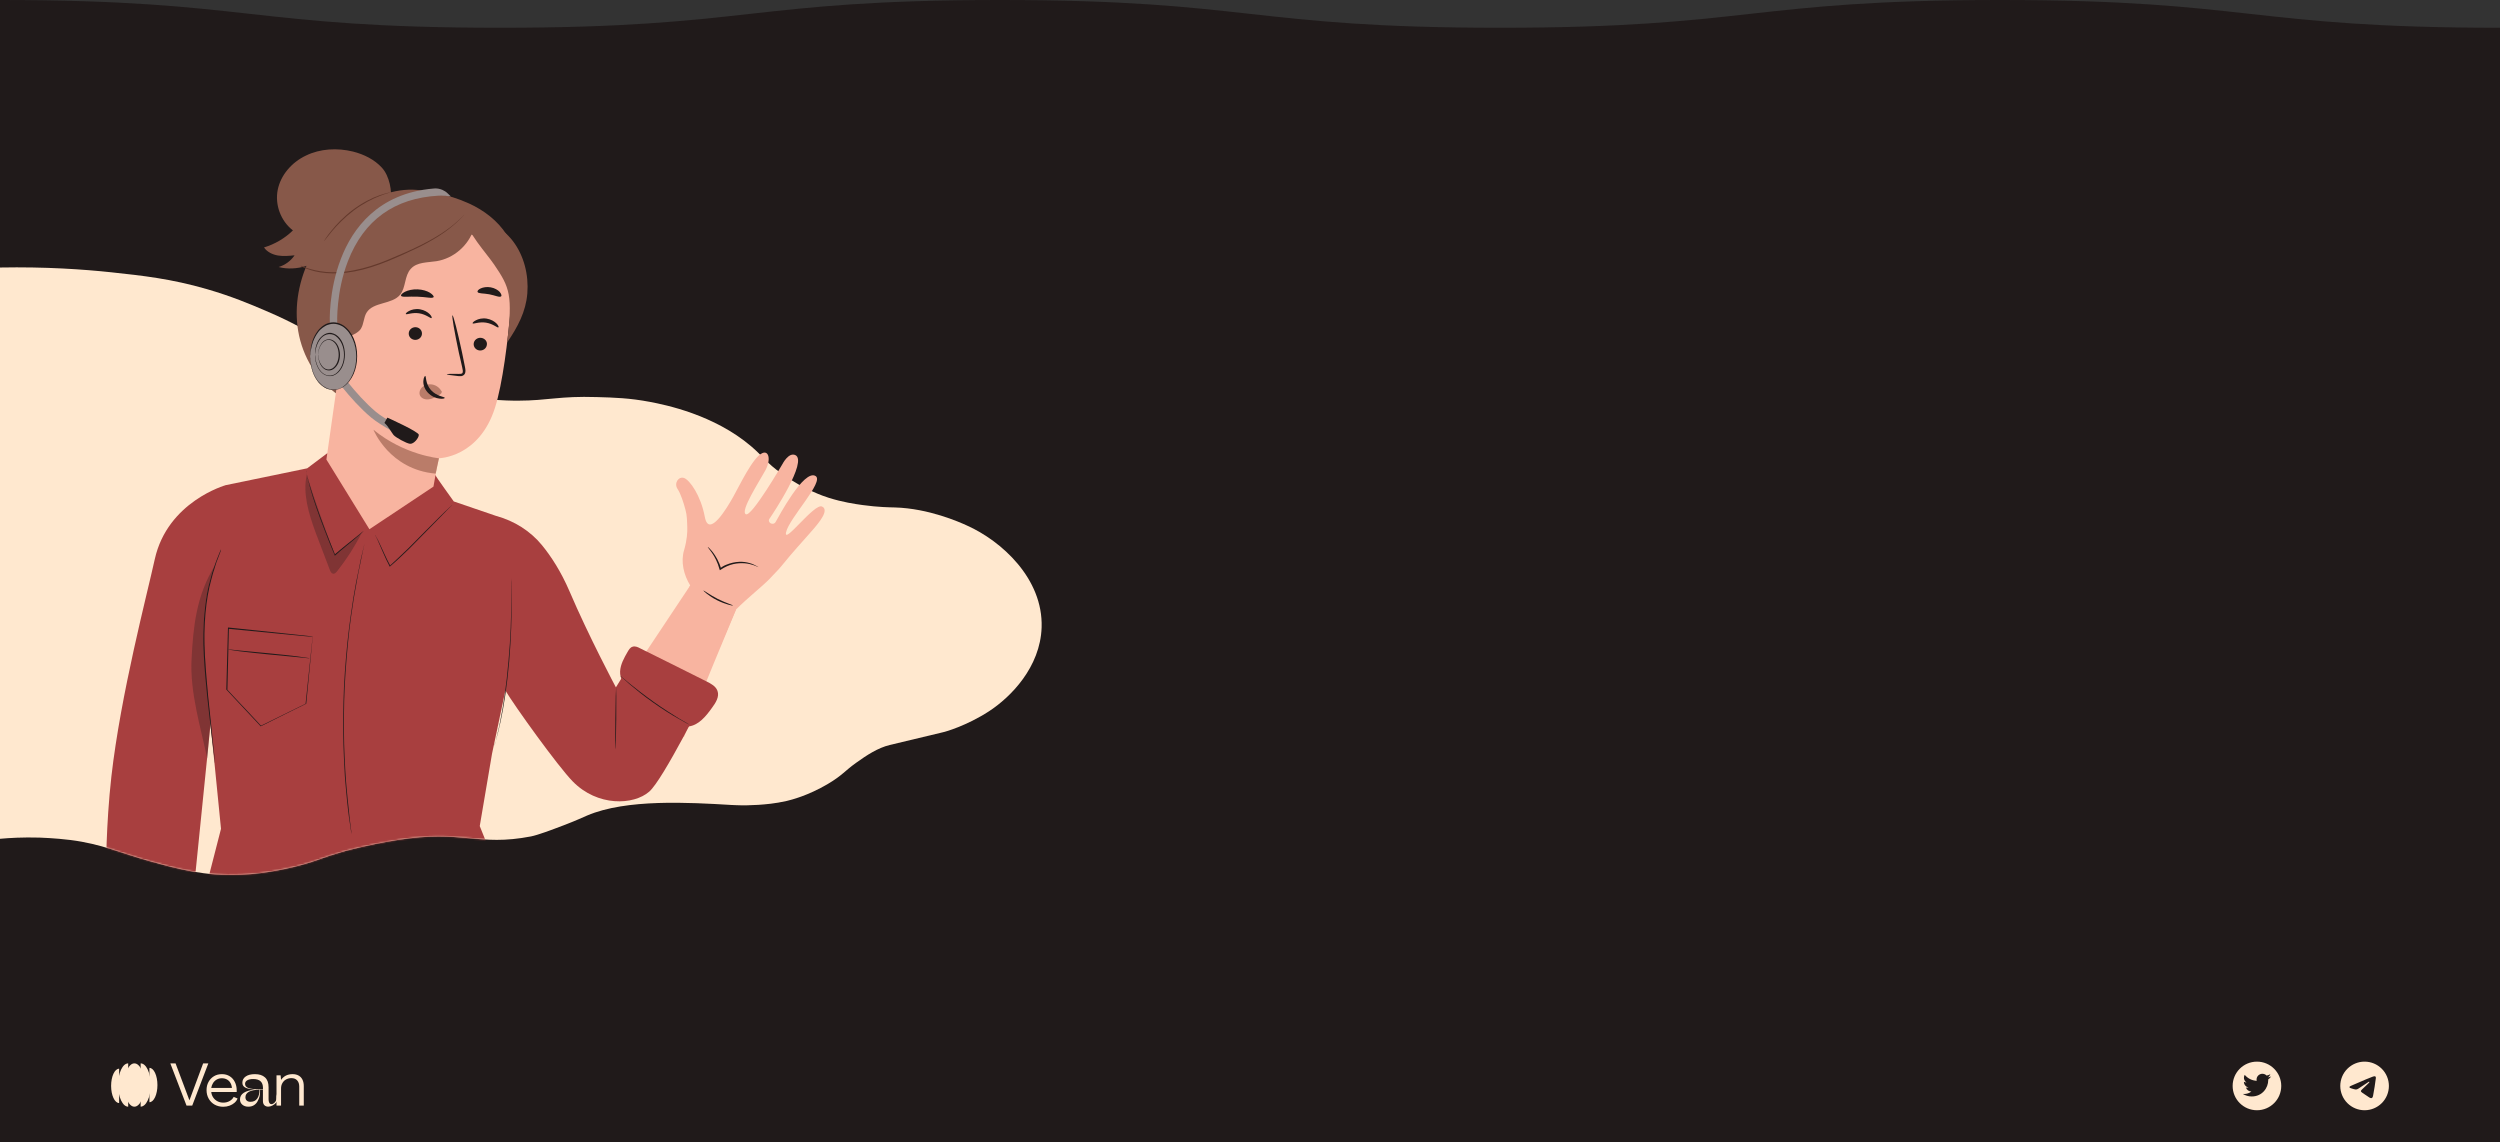 <svg width="1440" height="658" viewBox="0 0 1440 658" fill="none" xmlns="http://www.w3.org/2000/svg">
<rect x="0" y="0" width="1440" height="658" fill="#333333" stroke="none"/>
<path d="M1440 15.988V658H0V0C144 0 144 15.988 288 15.988C432 15.988 432 0 576 0C720 0 720 15.988 864 15.988C1008 15.988 1008 0 1152 0C1296 0 1296 15.988 1440 15.988Z" fill="#201A1A"/>
<path d="M512.513 429.112C505.668 430.771 499.33 434.917 493.077 439.408C486.486 444.107 485.303 446.526 476.937 451.501C465.276 458.411 455.558 460.761 453.276 461.313C446.431 462.903 440.685 463.317 436.798 463.594C434.347 463.732 432.066 463.801 430.038 463.87C425.475 463.939 422.179 463.663 421.249 463.663C396.997 462.212 360.829 460.07 338.183 469.744C336.239 470.573 331.676 472.715 324.578 475.41C317.31 478.174 309.958 480.938 305.902 481.767C275.228 487.71 266.524 477.898 229.004 483.84C210.836 486.743 196.893 490.75 196.893 490.75C185.654 493.998 182.95 495.726 173.232 498.351C169.683 499.319 154.979 503.189 138.586 503.88C118.136 504.778 102.334 500.494 87.038 496.278C68.701 491.234 58.983 486.19 40.562 483.84C31.773 482.735 22.816 482.458 22.816 482.458C13.098 482.182 5.155 482.666 -1.93036e-05 483.149V154.091C26.111 153.607 47.998 155.128 64.222 156.855C82.306 158.79 98.615 160.586 119.15 166.529C133.431 170.675 143.909 175.098 152.951 178.967C171.457 186.845 175.176 190.3 199.428 202.462C223.258 214.416 235.088 220.359 247.595 223.883C271.763 230.655 293.311 230.793 298.297 230.793C316.212 230.724 321.958 228.029 343.929 228.72C353.647 228.996 362.773 229.273 374.35 231.484C383.392 233.211 411.193 238.809 432.657 257.051C439.925 263.27 441.023 266.242 450.403 272.944C463.417 282.204 474.824 285.935 477.444 286.765C485.387 289.252 492.317 290.289 496.88 290.911C505.922 292.155 512.513 292.224 515.471 292.293C534.906 292.846 552.652 300.723 556.877 302.658C576.736 311.503 600.904 333.2 599.974 361.394C599.213 384.266 582.228 401.541 569.553 409.764C556.539 418.194 544.202 421.511 544.202 421.511L541.667 422.133C531.864 424.483 522.146 426.763 512.513 429.112Z" fill="#FFE8CF"/>
<mask id="mask0_686_3" style="mask-type:alpha" maskUnits="userSpaceOnUse" x="0" y="65" width="600" height="439">
<path d="M512.513 429.112C505.668 430.77 499.33 434.916 493.077 439.408C486.486 444.107 485.303 446.525 476.937 451.501C465.276 458.411 455.558 460.76 453.276 461.313C446.431 462.902 440.685 463.317 436.798 463.593C434.347 463.731 432.066 463.801 430.038 463.87C425.475 463.939 422.179 463.662 421.249 463.662C396.997 462.211 360.829 460.069 338.183 469.743C336.239 470.572 331.676 472.715 324.578 475.409C317.31 478.174 309.958 480.938 305.902 481.767C275.228 487.709 266.524 477.897 229.004 483.84C210.836 486.742 196.893 490.75 196.893 490.75C185.654 493.998 182.95 495.725 173.232 498.351C169.683 499.318 154.979 503.188 138.586 503.879C118.136 504.777 102.334 500.493 87.038 496.278C68.701 491.234 58.983 486.189 40.562 483.84C31.773 482.734 22.816 482.458 22.816 482.458C13.098 482.181 5.155 482.665 0 483.149V154.091C26.111 153.607 47.998 155.127 64.222 156.855C82.306 158.789 98.615 160.586 119.15 166.529C133.431 170.675 152.951 178.967 152.951 178.967C152.951 178.967 121.8 101.427 152.951 75.999C178.379 55.244 224.493 72.475 237 75.999C261.168 82.771 335.5 136.499 322.5 190.499C337 211.499 321.958 228.029 343.929 228.72C353.647 228.996 362.773 229.272 374.35 231.484C383.392 233.211 411.193 238.808 432.657 257.051C439.925 263.27 456.62 245.797 466 252.5C479.014 261.76 474.824 285.935 477.444 286.764C485.387 289.252 492.317 290.288 496.88 290.91C505.922 292.154 512.513 292.223 515.471 292.292C534.906 292.845 552.652 300.723 556.877 302.657C576.736 311.502 600.904 333.2 599.974 361.393C599.213 384.266 582.228 401.541 569.553 409.764C556.539 418.194 544.202 421.511 544.202 421.511L541.667 422.133C531.864 424.482 522.146 426.762 512.513 429.112Z" fill="#201A1A"/>
</mask>
<g mask="url(#mask0_686_3)">
<path d="M424.007 351.014C424.007 351.014 399.237 410.462 393.967 424.48C393.967 424.48 357.919 418.578 356.76 398.551L397.656 337.101L424.007 351.014Z" fill="#F8B4A0"/>
<path d="M452.783 306.534C454.574 298.418 475.023 277.337 469.752 274.175C463.007 270.064 448.25 298.102 446.775 300.631C445.299 303.055 441.821 300.947 443.191 298.839C445.299 295.783 465.325 265.637 458.158 262.159C454.258 260.262 450.674 267.324 450.674 267.324C450.674 267.324 432.861 297.996 429.594 296.204C426.221 294.412 437.288 277.443 440.872 270.908C444.245 264.583 442.769 259.313 439.08 261C433.599 263.424 425.905 279.867 422.321 286.191C418.843 292.41 408.302 310.223 405.984 297.785C403.665 285.348 397.341 276.599 394.073 275.334C390.806 274.175 388.065 278.391 390.279 281.659C392.07 284.294 393.757 289.564 394.811 293.569C395.76 296.837 395.76 300.315 395.865 303.793C395.97 306.218 395.76 310.961 394.073 316.758C391.965 323.504 393.862 331.198 397.551 337.206L385.957 362.819L412.624 377.365L423.902 351.119C430.859 344.163 438.764 338.049 443.191 333.517C454.68 321.606 445.615 330.46 465.115 308.642C470.49 302.634 476.393 295.993 474.706 292.831C474.496 292.304 473.969 292.094 473.547 291.777C469.225 289.458 451.096 314.334 452.783 306.534Z" fill="#F8B4A0"/>
<path d="M436.868 326.667C436.763 326.772 434.971 325.613 431.703 324.875C428.436 324.137 423.482 324.032 418.739 326.14C417.474 326.667 416.314 327.405 415.155 328.143L414.628 328.459L414.417 327.826C413.363 323.821 411.571 320.554 410.096 318.446C408.62 316.337 407.566 315.178 407.671 315.073C407.777 314.967 408.936 316.021 410.623 318.129C412.204 320.237 414.206 323.399 415.366 327.616L414.628 327.405C415.787 326.562 416.947 325.824 418.317 325.297C420.847 324.243 423.376 323.716 425.695 323.61C428.014 323.505 430.122 323.821 431.809 324.348C433.495 324.77 434.76 325.508 435.603 325.929C436.446 326.351 436.868 326.667 436.868 326.667Z" fill="#201A1A"/>
<path d="M422.216 348.8C422.216 349.011 417.894 348.168 413.045 345.744C408.197 343.319 405.035 340.263 405.14 340.157C405.351 339.947 408.724 342.582 413.467 345.006C418.105 347.325 422.216 348.484 422.216 348.8Z" fill="#201A1A"/>
<path d="M130.039 279.446L176.943 269.749L188.432 261.106L250.304 273.016C251.253 274.808 261.371 288.827 261.371 288.827L285.719 297.154C296.154 300 305.43 305.797 312.175 314.018C317.34 320.342 323.032 328.985 327.986 340.474C338.948 366.193 354.758 395.916 354.758 395.916L364.666 379.895L406.511 399.605C406.511 399.605 382.058 448.934 373.942 455.996C364.982 463.796 344.218 464.744 329.883 450.093C321.24 441.24 296.26 406.457 291.095 397.708L283.4 434.178L276.338 475.812L287.827 504.481H120.342L127.299 477.393C127.299 477.393 120.447 406.878 118.55 393.703C114.123 362.714 130.039 279.446 130.039 279.446Z" fill="#A83F3F"/>
<path d="M130.039 279.447C130.039 279.447 96.521 288.828 89.143 322.135C84.716 342.372 69.538 399.817 64.162 447.248C61 475.391 61.105 501.425 61 504.377H112.437L134.255 288.828L130.039 279.447Z" fill="#A83F3F"/>
<path d="M216.047 308.117C216.047 308.117 216.047 308.222 216.152 308.433C216.258 308.644 216.468 309.065 216.679 309.381C217.101 310.225 217.733 311.49 218.366 313.071C219.841 316.233 221.633 320.976 224.374 326.141L224.479 326.457L224.69 326.246C228.168 323.295 231.963 319.711 235.863 315.916C242.714 309.065 248.827 302.636 253.254 298.209C255.468 295.995 257.259 294.203 258.524 292.833C259.157 292.201 259.578 291.779 260 291.358C260.316 291.041 260.527 290.831 260.527 290.831C260.527 290.831 260.316 290.936 260 291.252C259.578 291.568 259.051 292.095 258.524 292.622C257.259 293.782 255.362 295.574 253.043 297.893C248.511 302.319 242.398 308.644 235.546 315.495C231.647 319.289 227.852 322.873 224.479 325.93L224.901 326.035C222.055 320.87 220.263 316.233 218.682 313.071C217.944 311.49 217.312 310.225 216.785 309.381C216.574 308.96 216.363 308.749 216.258 308.433C216.152 308.222 216.047 308.117 216.047 308.117Z" fill="#201A1A"/>
<path d="M176.311 271.015C176.311 271.015 176.311 271.225 176.416 271.752C176.521 272.279 176.627 273.017 176.838 273.861C177.259 275.652 177.892 278.287 178.735 281.45C180.527 287.879 183.478 296.522 187.167 305.903C189.064 310.857 190.962 315.6 192.753 319.816L192.859 320.132L193.07 319.922C197.813 315.706 202.134 312.438 204.98 309.908C206.456 308.644 207.615 307.695 208.353 306.957C208.669 306.641 208.985 306.325 209.196 306.114C209.407 305.903 209.512 305.798 209.512 305.798C209.512 305.798 209.407 305.903 209.196 306.008C208.985 306.219 208.669 306.43 208.248 306.746C207.404 307.484 206.245 308.327 204.769 309.592C201.818 312.016 197.497 315.284 192.648 319.5L193.07 319.605C191.278 315.389 189.486 310.646 187.483 305.692C183.9 296.311 180.843 287.668 178.946 281.239C177.997 278.077 177.259 275.442 176.838 273.65C176.627 272.806 176.521 272.069 176.311 271.542C176.311 271.225 176.311 271.015 176.311 271.015Z" fill="#201A1A"/>
<path d="M284.666 429.541C284.666 429.541 284.666 429.436 284.771 429.331C284.877 429.12 284.877 428.909 284.982 428.593C285.193 427.96 285.404 427.012 285.825 425.852C286.142 424.693 286.563 423.112 286.985 421.425C287.406 419.739 287.828 417.736 288.355 415.523C290.252 406.774 292.15 394.548 293.309 380.845C294.468 367.248 294.785 354.811 294.679 345.851C294.679 341.424 294.574 337.735 294.468 335.206C294.363 333.941 294.363 332.992 294.363 332.36C294.363 332.044 294.363 331.833 294.363 331.622C294.363 331.411 294.363 331.411 294.363 331.411C294.363 331.411 294.363 331.517 294.363 331.622C294.363 331.833 294.363 332.044 294.363 332.36C294.363 333.098 294.363 334.046 294.363 335.206C294.468 337.735 294.468 341.319 294.468 345.851C294.468 354.811 294.152 367.143 292.887 380.74C291.728 394.337 289.936 406.563 288.144 415.312C287.723 417.525 287.301 419.528 286.879 421.214C286.458 422.901 286.142 424.482 285.825 425.641C285.509 426.801 285.298 427.749 285.088 428.487C284.982 428.803 284.982 429.014 284.877 429.225C284.666 429.436 284.666 429.541 284.666 429.541Z" fill="#201A1A"/>
<path d="M127.298 316.442C127.298 316.442 127.192 316.548 127.192 316.759C127.087 316.969 126.981 317.286 126.77 317.602C126.454 318.445 125.927 319.499 125.4 320.975C125.084 321.713 124.768 322.556 124.452 323.399C124.135 324.348 123.819 325.296 123.398 326.35C123.081 327.404 122.66 328.564 122.238 329.723C121.922 330.988 121.5 332.253 121.184 333.623C118.022 344.48 116.441 360.185 117.39 377.365C118.338 394.546 120.341 410.04 121.606 421.213C122.238 426.799 122.765 431.332 123.187 434.494C123.398 436.075 123.503 437.234 123.608 438.077C123.714 438.499 123.714 438.815 123.714 439.026C123.714 439.237 123.819 439.342 123.819 439.342C123.819 439.342 123.819 439.237 123.819 439.026C123.819 438.815 123.819 438.499 123.714 438.077C123.608 437.234 123.503 435.969 123.398 434.494C123.081 431.332 122.66 426.799 122.027 421.213C120.868 410.04 118.971 394.546 118.022 377.471C117.073 360.29 118.654 344.69 121.711 333.834C122.027 332.464 122.449 331.199 122.765 329.934C123.187 328.775 123.503 327.615 123.819 326.561C124.135 325.507 124.452 324.558 124.768 323.61C125.084 322.661 125.4 321.923 125.716 321.186C126.243 319.71 126.665 318.656 126.981 317.813C127.087 317.496 127.192 317.18 127.298 316.969C127.298 316.548 127.298 316.442 127.298 316.442Z" fill="#201A1A"/>
<path d="M354.548 431.755C354.653 431.755 354.864 423.744 354.969 413.836C355.075 403.929 354.969 395.918 354.864 395.918C354.758 395.918 354.548 403.929 354.442 413.836C354.337 423.744 354.337 431.755 354.548 431.755Z" fill="#201A1A"/>
<path d="M202.451 480.449C202.451 480.449 202.451 480.344 202.451 480.028C202.451 479.712 202.346 479.29 202.346 478.763C202.24 477.604 202.029 475.917 201.713 473.809C201.608 472.755 201.397 471.596 201.292 470.225C201.186 468.961 200.975 467.485 200.87 466.009C200.554 462.953 200.132 459.474 199.816 455.68C199.605 453.783 199.5 451.78 199.289 449.672C199.078 447.564 199.078 445.35 198.867 443.137C198.551 438.604 198.446 433.756 198.235 428.697C198.024 418.473 198.024 407.3 198.551 395.495C199.184 383.69 200.132 372.517 201.292 362.398C201.924 357.339 202.556 352.49 203.294 348.063C203.611 345.85 203.927 343.636 204.348 341.528C204.77 339.42 205.086 337.418 205.402 335.52C206.035 331.726 206.773 328.248 207.405 325.296C207.721 323.821 208.037 322.345 208.248 321.08C208.564 319.815 208.775 318.656 208.986 317.602C209.408 315.494 209.829 313.913 210.04 312.753C209.724 313.913 209.408 315.494 208.881 317.602C208.67 318.656 208.354 319.815 208.037 321.08C207.721 322.345 207.51 323.715 207.194 325.296C206.562 328.353 205.824 331.726 205.086 335.52C204.77 337.418 204.348 339.42 204.032 341.528C203.611 343.636 203.294 345.744 202.978 348.063C202.24 352.596 201.608 357.339 200.975 362.398C199.711 372.517 198.762 383.795 198.13 395.6C197.603 407.405 197.603 418.683 197.813 428.907C198.024 433.967 198.13 438.921 198.446 443.453C198.551 445.772 198.657 447.88 198.867 449.988C199.078 452.096 199.184 454.099 199.394 455.996C199.711 459.896 200.132 463.374 200.448 466.325C200.659 467.801 200.765 469.277 200.975 470.542C201.186 471.806 201.292 473.071 201.502 474.125C201.819 476.233 202.029 477.92 202.24 479.079C202.346 479.606 202.346 480.028 202.451 480.344C202.346 480.239 202.451 480.449 202.451 480.449Z" fill="#201A1A"/>
<path d="M180.106 366.615C180.106 366.615 180 366.615 179.895 366.615C179.684 366.615 179.473 366.615 179.262 366.51C178.63 366.404 177.787 366.299 176.627 366.193C174.309 365.983 170.936 365.561 166.719 365.139C158.182 364.296 146.061 363.031 131.515 361.45H131.304V361.661C130.988 372.307 130.672 384.323 130.355 397.076V397.182L130.461 397.287C131.831 398.763 133.201 400.239 134.677 401.82C139.947 407.511 145.112 412.992 150.066 418.262L150.171 418.368L150.382 418.262C159.763 413.625 168.511 409.198 176.311 405.403L176.417 405.298V405.192C177.576 393.387 178.525 383.69 179.157 376.944C179.473 373.572 179.684 370.936 179.895 369.145C180 368.301 180 367.564 180.106 367.142C180.106 366.826 180.106 366.615 180.106 366.615C180.106 366.615 180.106 366.826 180 367.353C179.895 367.88 179.895 368.512 179.789 369.461C179.579 371.253 179.262 373.993 178.946 377.366C178.208 384.112 177.26 393.809 175.995 405.509L176.1 405.298C168.406 409.092 159.552 413.414 150.171 418.052L150.487 418.157C145.639 412.887 140.474 407.406 135.099 401.714C133.623 400.133 132.253 398.657 130.882 397.182L130.988 397.393C131.304 384.639 131.62 372.623 131.831 361.977L131.515 362.188C145.955 363.558 157.971 364.718 166.509 365.561C170.725 365.983 174.098 366.299 176.417 366.51C177.576 366.615 178.419 366.72 179.052 366.72C179.368 366.72 179.579 366.72 179.789 366.826C180.106 366.615 180.106 366.615 180.106 366.615Z" fill="#201A1A"/>
<path d="M131.305 374.097C131.305 374.097 131.937 374.308 133.097 374.414C134.256 374.624 135.942 374.835 138.156 375.151C142.372 375.678 148.275 376.311 154.704 376.943C161.134 377.576 166.931 378.103 171.358 378.524C173.36 378.735 175.152 378.946 176.417 379.051C177.577 379.157 178.314 379.262 178.314 379.157C178.314 379.157 177.682 378.946 176.523 378.841C175.363 378.63 173.677 378.419 171.463 378.103C167.247 377.576 161.345 376.943 154.915 376.311C148.485 375.678 142.688 375.151 138.367 374.73C136.364 374.519 134.572 374.308 133.307 374.203C132.043 374.097 131.305 373.992 131.305 374.097Z" fill="#201A1A"/>
<g opacity="0.3">
<path d="M121.185 415.521C120.552 422.688 120.025 429.856 119.393 437.023C115.493 418.578 109.379 398.762 110.328 379.895C111.277 361.133 113.069 343.109 123.609 326.034C123.609 326.034 116.441 344.058 117.39 366.087C118.339 388.116 121.185 415.521 121.185 415.521Z" fill="#201A1A"/>
</g>
<path d="M361.504 375.468C362.242 374.203 362.979 372.938 364.35 372.517C365.825 371.99 367.406 372.728 368.776 373.465C381.53 379.79 394.284 386.114 407.038 392.543C409.567 393.808 412.308 395.284 413.257 397.919C414.521 401.292 412.202 404.876 410.094 407.721C406.616 412.57 402.4 417.84 396.392 418.472L363.506 395.916C359.501 395.284 356.971 390.857 357.182 386.746C357.393 382.635 359.501 378.946 361.504 375.468Z" fill="#A83F3F"/>
<path d="M357.393 389.275C357.393 389.275 357.498 389.381 357.709 389.697C358.025 390.013 358.341 390.329 358.763 390.645C359.711 391.489 360.976 392.648 362.663 394.124C366.036 396.97 370.779 400.87 376.365 404.769C381.846 408.669 387.116 411.937 390.911 414.045C392.808 415.099 394.389 416.048 395.443 416.575C395.97 416.785 396.392 416.996 396.708 417.207C397.024 417.312 397.13 417.418 397.13 417.418C397.13 417.418 397.024 417.312 396.708 417.102C396.392 416.891 395.97 416.68 395.443 416.364C394.284 415.731 392.808 414.783 390.911 413.729C387.116 411.41 381.951 408.142 376.471 404.242C370.99 400.343 366.141 396.548 362.768 393.808C361.082 392.437 359.711 391.278 358.763 390.435C358.341 390.118 357.92 389.802 357.709 389.486C357.498 389.275 357.393 389.17 357.393 389.275Z" fill="#201A1A"/>
<g opacity="0.3">
<path d="M176.732 273.439C181.265 288.407 187.589 305.271 192.859 319.817C197.391 315.917 203.716 310.858 208.248 307.063C204.348 314.863 199.605 322.136 194.229 328.987C193.597 329.725 192.754 330.673 191.805 330.462C190.856 330.252 190.435 329.303 190.013 328.354C187.273 321.082 184.427 313.703 181.686 306.431C177.892 295.996 174.203 284.085 176.732 273.439Z" fill="#201A1A"/>
</g>
<path d="M247.878 110.8C234.176 106.9 221.317 110.8 208.668 117.335C196.02 123.87 185.796 134.726 179.261 147.269C172.304 160.55 169.248 176.044 171.777 190.801C174.307 205.557 182.634 219.47 195.177 227.692C212.252 238.97 235.757 238.337 253.359 227.903C270.961 217.468 282.556 198.284 285.612 178.047C287.721 164.134 286.034 149.377 279.499 136.94C273.069 124.502 261.581 114.384 247.878 110.8Z" fill="#875849"/>
<path d="M202.871 153.701C205.506 148.642 205.401 142.529 206.876 137.048C210.038 124.821 221.211 115.967 233.332 112.383C244.61 109.116 257.68 111.54 270.223 117.232C278.761 121.132 286.666 127.14 291.726 135.045C298.471 145.585 299.736 159.393 294.888 170.987L232.278 154.544C225.743 158.761 219.103 163.082 211.514 165.085C209.3 165.612 206.982 166.033 204.768 165.401C202.555 164.769 200.552 162.977 200.236 160.763C200.025 158.128 201.817 155.915 202.871 153.701Z" fill="#875849"/>
<path d="M188.01 264.688L204.136 151.063C204.874 145.688 207.299 140.207 212.674 140.417L269.592 134.937C287.405 135.78 295.837 159.179 294.256 176.887C292.464 196.597 289.618 220.735 285.086 234.964C275.916 263.634 252.833 263.95 252.833 263.95C252.833 263.844 251.462 269.642 249.671 280.287L212.779 304.846L188.01 264.688Z" fill="#F8B4A0"/>
<path d="M280.439 198.599C280.228 200.602 278.331 202.077 276.223 201.867C274.115 201.656 272.639 199.864 272.85 197.861C273.061 195.859 274.958 194.383 277.066 194.594C279.174 194.805 280.755 196.596 280.439 198.599Z" fill="#201A1A"/>
<path d="M287.094 188.586C286.567 189.008 284.037 186.478 279.926 185.846C275.921 185.213 272.548 186.794 272.232 186.267C272.021 186.057 272.654 185.213 274.129 184.476C275.499 183.738 277.818 183.105 280.348 183.527C282.878 183.949 284.88 185.213 285.934 186.267C287.094 187.427 287.41 188.375 287.094 188.586Z" fill="#201A1A"/>
<path d="M243.037 192.488C242.826 194.49 240.929 195.966 238.821 195.755C236.713 195.544 235.237 193.753 235.448 191.75C235.659 189.747 237.556 188.272 239.664 188.482C241.772 188.693 243.248 190.485 243.037 192.488Z" fill="#201A1A"/>
<path d="M248.616 183.212C248.089 183.633 245.56 181.104 241.449 180.471C237.443 179.839 234.071 181.42 233.754 180.893C233.544 180.682 234.176 179.839 235.652 179.101C237.022 178.363 239.341 177.731 241.87 178.152C244.4 178.574 246.403 179.839 247.457 180.893C248.616 182.052 248.827 183.001 248.616 183.212Z" fill="#201A1A"/>
<path d="M257.366 215.579C257.366 215.368 260.001 215.263 264.112 215.368C265.166 215.368 266.22 215.368 266.431 214.736C266.747 213.998 266.536 212.838 266.22 211.573C265.588 208.938 265.061 206.093 264.323 203.247C261.793 191.336 260.107 181.744 260.634 181.639C261.161 181.534 263.585 191.125 266.115 202.93C266.747 205.882 267.274 208.622 267.801 211.257C268.012 212.522 268.434 213.892 267.696 215.368C267.274 216.106 266.431 216.527 265.799 216.633C265.061 216.738 264.534 216.633 264.007 216.633C259.896 216.211 257.261 215.79 257.366 215.579Z" fill="#201A1A"/>
<path d="M252.828 263.958C252.828 263.958 232.907 262.166 215.094 247.515C215.094 247.515 224.264 270.492 250.931 272.811L252.828 263.958Z" fill="#BA7C69"/>
<path d="M254.094 225.051C252.935 222.943 250.511 221.467 247.981 221.362C246.189 221.257 244.292 221.889 243.027 223.154C241.762 224.419 241.235 226.421 241.973 227.897C242.816 229.583 245.03 230.321 247.032 230.005C249.035 229.794 250.932 228.74 252.724 227.686C253.251 227.37 253.673 227.054 254.094 226.632C254.411 226.21 254.621 225.578 254.305 225.156" fill="#BA7C69"/>
<path d="M244.928 216.519C245.56 216.624 244.928 220.946 248.195 224.635C251.463 228.324 256.206 228.535 256.206 229.167C256.206 229.484 255.046 229.905 253.044 229.589C251.041 229.378 248.406 228.324 246.298 226.005C244.295 223.792 243.663 221.051 243.874 219.26C243.979 217.468 244.717 216.519 244.928 216.519Z" fill="#201A1A"/>
<path d="M249.769 171.095C249.242 172.149 245.237 170.99 240.388 170.884C235.54 170.674 231.534 171.411 231.007 170.357C230.797 169.83 231.64 168.882 233.326 168.038C235.013 167.195 237.648 166.563 240.494 166.668C243.445 166.774 245.975 167.617 247.556 168.565C249.242 169.62 249.98 170.674 249.769 171.095Z" fill="#201A1A"/>
<path d="M288.666 170.671C287.823 171.515 285.188 170.144 281.815 169.512C278.442 168.88 275.491 169.196 275.069 168.142C274.858 167.615 275.491 166.771 276.861 166.139C278.231 165.507 280.339 165.085 282.658 165.507C284.977 165.928 286.874 167.088 287.823 168.142C288.771 169.301 289.088 170.355 288.666 170.671Z" fill="#201A1A"/>
<path d="M193.704 144.003C201.398 127.771 229.119 107.534 246.722 111.118L272.862 131.988C269.805 141.474 261.267 148.852 251.465 150.433C246.195 151.276 240.187 150.855 236.603 154.86C232.914 158.865 233.863 165.506 230.49 169.722C225.747 175.519 214.995 173.727 211.096 180.157C209.409 183.003 209.62 186.586 207.828 189.432C205.509 193.121 194.863 196.81 190.964 194.913C187.064 193.016 187.907 186.059 187.064 182.159C185.588 175.519 186.958 172.462 188.223 168.984C191.174 160.868 190.015 151.698 193.704 144.003Z" fill="#875849"/>
<path d="M202.66 199.973C202.976 197.76 201.29 192.279 199.182 191.541C193.596 189.749 183.055 188.59 180.736 203.241C177.574 223.267 198.233 222.319 198.444 221.792C198.549 221.37 201.501 207.457 202.66 199.973Z" fill="#F8B4A0"/>
<path d="M193.49 213.252C193.385 213.147 193.069 213.463 192.436 213.568C191.804 213.779 190.855 213.779 189.801 213.252C187.799 212.093 186.534 208.509 187.061 204.925C187.272 203.134 188.01 201.447 188.853 200.077C189.696 198.707 190.855 197.863 191.909 197.863C192.963 197.758 193.701 198.496 193.807 199.128C194.017 199.761 193.807 200.077 193.912 200.182C193.912 200.288 194.439 199.866 194.334 199.023C194.334 198.601 194.123 198.074 193.701 197.653C193.28 197.231 192.647 196.915 191.804 196.809C190.223 196.704 188.642 197.863 187.693 199.339C186.639 200.815 185.901 202.712 185.585 204.715C185.058 208.72 186.534 212.831 189.274 214.201C190.645 214.833 191.909 214.517 192.542 214.201C193.385 213.674 193.596 213.252 193.49 213.252Z" fill="#BA7C69"/>
<path d="M267.801 125.136C268.749 133.568 279.922 145.479 284.665 152.435C293.73 165.716 295.311 170.037 292.149 197.231C298.157 188.378 302.9 179.629 303.743 168.983C304.586 158.338 301.846 147.27 295.416 138.838C288.881 130.406 278.446 124.82 267.801 125.136Z" fill="#875849"/>
<path d="M219.948 96.571C215.732 91.934 209.618 88.877 203.294 87.296C194.23 85.082 184.427 85.609 176.206 89.615C167.984 93.515 161.66 100.893 159.974 109.325C158.287 117.757 161.555 127.138 168.722 132.725C164.19 137.151 158.393 140.63 152.068 142.527C153.755 145.057 156.917 146.638 160.079 147.165C163.241 147.692 166.509 147.376 169.671 147.059C167.563 150.221 164.295 152.646 160.501 153.805C165.665 155.175 171.146 154.754 176.206 153.278C181.265 151.908 185.903 149.484 190.435 146.954C205.824 137.995 214.362 130.195 224.796 116.387C226.167 110.379 224.269 101.209 219.948 96.571Z" fill="#875849"/>
<path d="M186.746 138.838C198.024 122.29 212.464 113.436 225.534 110.695Z" fill="#875849"/>
<path d="M225.534 110.695C225.534 110.695 224.902 110.906 223.637 111.222C222.478 111.539 220.686 112.066 218.683 112.909C214.572 114.49 209.091 117.23 203.61 121.341C198.235 125.452 194.019 129.879 191.173 133.252C189.803 134.938 188.643 136.414 187.905 137.362C187.168 138.311 186.746 138.838 186.641 138.838C186.641 138.838 186.957 138.205 187.695 137.151C188.327 136.097 189.487 134.622 190.857 132.935C193.597 129.457 197.813 124.925 203.294 120.814C208.775 116.703 214.362 113.963 218.578 112.487C220.686 111.749 222.478 111.328 223.637 111.012C224.796 110.801 225.534 110.695 225.534 110.695Z" fill="#64392C"/>
<path d="M173.255 152.962C173.255 152.962 173.36 152.962 173.466 153.067C173.676 153.173 173.887 153.278 174.204 153.384C174.836 153.7 175.785 154.016 177.049 154.438C179.579 155.281 183.268 156.229 187.906 156.651C192.544 157.073 198.235 156.862 204.243 155.597C210.357 154.438 216.892 152.33 223.532 149.589C230.172 146.849 236.391 144.108 241.978 141.368C247.564 138.627 252.413 135.781 256.207 133.146C260.107 130.511 262.953 127.981 264.85 126.19C265.799 125.346 266.537 124.503 266.958 124.082C267.169 123.871 267.38 123.66 267.485 123.555C267.591 123.449 267.696 123.344 267.696 123.344C267.696 123.344 267.696 123.449 267.485 123.555C267.38 123.765 267.169 123.871 266.958 124.187C266.537 124.714 265.799 125.452 264.85 126.4C262.953 128.298 260.107 130.827 256.312 133.568C252.518 136.308 247.669 139.154 242.083 142C236.497 144.741 230.278 147.586 223.637 150.327C216.997 153.067 210.462 155.175 204.243 156.335C198.13 157.494 192.438 157.705 187.695 157.284C182.952 156.862 179.263 155.808 176.839 154.859C175.574 154.438 174.625 154.016 173.993 153.7C173.676 153.594 173.466 153.489 173.255 153.384C173.36 152.962 173.255 152.962 173.255 152.962Z" fill="#64392C"/>
<path d="M233.019 252.146L234.916 248.352C234.811 248.246 221.53 241.5 216.471 237.179C204.455 227.06 193.493 211.039 193.282 210.828L189.804 213.252C190.225 213.885 201.293 230.011 213.73 240.446C219.211 245.084 232.387 251.935 233.019 252.146Z" fill="#998E8D"/>
<path d="M223.11 240.552C223.11 240.552 241.24 248.668 241.24 250.46C241.24 252.252 238.394 255.836 236.18 255.625C234.072 255.414 227.853 251.936 226.694 250.566C225.535 249.195 223.637 245.401 221.424 243.609L223.11 240.552Z" fill="#201A1A"/>
<path d="M190.015 186.269L194.232 186.059C194.232 185.848 193.494 168.14 200.45 150.327C209.62 126.717 227.223 114.068 252.73 112.698C254.838 112.593 257.157 112.804 259.687 113.12L257.79 111.328C256.946 110.485 255.892 109.852 254.733 109.325C253.152 108.693 251.465 108.377 249.779 108.587C217.526 111.328 202.98 131.882 196.445 148.851C189.172 167.613 189.91 185.532 190.015 186.269Z" fill="#998E8D"/>
<path d="M192.018 224.532C199.411 224.532 205.404 215.943 205.404 205.348C205.404 194.754 199.411 186.165 192.018 186.165C184.625 186.165 178.632 194.754 178.632 205.348C178.632 215.943 184.625 224.532 192.018 224.532Z" fill="#998E8D"/>
<path d="M178.736 205.348C178.736 205.348 178.736 205.242 178.736 205.032C178.736 204.821 178.736 204.61 178.842 204.294C178.842 203.556 178.947 202.607 179.158 201.342C179.58 198.813 180.528 195.018 183.269 191.329C183.901 190.381 184.85 189.537 185.798 188.8C186.852 188.062 187.906 187.324 189.171 187.008C190.436 186.586 191.806 186.375 193.282 186.586C194.652 186.797 196.128 187.324 197.393 188.062C199.922 189.748 201.925 192.383 203.19 195.44C204.56 198.497 205.192 201.975 205.192 205.453C205.192 208.932 204.56 212.41 203.19 215.466C201.925 218.523 199.922 221.158 197.393 222.845C196.128 223.688 194.758 224.215 193.282 224.32C191.912 224.531 190.436 224.32 189.171 223.899C187.906 223.477 186.747 222.739 185.798 222.107C184.85 221.264 184.006 220.42 183.269 219.577C180.423 215.888 179.58 212.094 179.158 209.564C178.947 208.299 178.842 207.245 178.842 206.613C178.842 206.296 178.842 206.086 178.736 205.875C178.736 205.453 178.736 205.348 178.736 205.348C178.736 205.348 178.736 205.453 178.736 205.664C178.736 205.875 178.736 206.086 178.736 206.402C178.736 207.14 178.842 208.088 178.947 209.353C179.369 211.883 180.107 215.783 182.952 219.577C183.585 220.526 184.533 221.369 185.482 222.212C186.536 222.95 187.696 223.793 188.96 224.11C190.331 224.531 191.806 224.742 193.282 224.531C194.758 224.32 196.233 223.793 197.603 222.95C200.239 221.264 202.347 218.523 203.717 215.361C205.087 212.199 205.719 208.721 205.719 205.137C205.719 201.553 205.087 198.075 203.717 194.913C202.347 191.751 200.344 189.116 197.603 187.324C196.233 186.481 194.758 185.954 193.282 185.743C191.806 185.532 190.331 185.743 188.96 186.164C187.59 186.586 186.431 187.324 185.482 188.062C184.533 188.905 183.585 189.748 182.952 190.697C180.107 194.491 179.263 198.391 178.947 200.921C178.842 202.186 178.736 203.24 178.736 203.872C178.736 204.188 178.736 204.399 178.736 204.61C178.736 205.348 178.736 205.348 178.736 205.348Z" fill="#201A1A"/>
<path d="M190.014 216.52C194.729 216.52 198.552 211.046 198.552 204.294C198.552 197.541 194.729 192.067 190.014 192.067C185.299 192.067 181.477 197.541 181.477 204.294C181.477 211.046 185.299 216.52 190.014 216.52Z" fill="#998E8D"/>
<path d="M181.477 204.292C181.582 204.292 181.477 203.343 181.793 201.762C182.109 200.181 182.636 197.757 184.428 195.438C185.271 194.279 186.536 193.225 188.117 192.698C188.96 192.487 189.803 192.381 190.647 192.487C191.49 192.592 192.438 192.908 193.176 193.435C194.757 194.489 196.022 196.176 196.865 198.073C197.709 199.97 198.13 202.184 198.13 204.397C198.13 206.611 197.709 208.824 196.865 210.722C196.022 212.619 194.757 214.305 193.176 215.359C192.333 215.886 191.49 216.202 190.647 216.308C189.803 216.413 188.855 216.308 188.117 216.097C186.536 215.57 185.271 214.516 184.428 213.357C182.636 211.038 182.109 208.613 181.793 207.032C181.582 205.241 181.582 204.292 181.477 204.292C181.477 204.292 181.477 204.503 181.477 204.924C181.477 205.346 181.477 205.978 181.582 206.822C181.793 208.403 182.32 210.932 184.112 213.357C184.955 214.516 186.325 215.781 188.012 216.308C188.855 216.624 189.803 216.73 190.752 216.624C191.701 216.519 192.649 216.097 193.493 215.57C195.179 214.516 196.549 212.724 197.392 210.722C198.236 208.719 198.657 206.505 198.657 204.187C198.657 201.868 198.236 199.654 197.392 197.652C196.549 195.649 195.179 193.857 193.493 192.803C192.649 192.276 191.701 191.96 190.752 191.749C189.803 191.644 188.855 191.749 188.012 192.065C186.325 192.698 185.06 193.857 184.112 195.016C182.32 197.441 181.793 199.97 181.582 201.551C181.477 202.395 181.477 203.027 181.477 203.449C181.477 204.081 181.477 204.292 181.477 204.292Z" fill="#201A1A"/>
<path d="M189.383 213.043C192.759 213.043 195.496 209.126 195.496 204.294C195.496 199.463 192.759 195.546 189.383 195.546C186.007 195.546 183.27 199.463 183.27 204.294C183.27 209.126 186.007 213.043 189.383 213.043Z" fill="#998E8D"/>
<path d="M183.27 204.294C183.375 204.294 183.27 203.661 183.48 202.502C183.691 201.342 184.113 199.656 185.378 197.969C186.01 197.126 186.853 196.388 188.013 195.967C189.172 195.545 190.542 195.756 191.596 196.494C193.915 197.969 195.075 201.132 195.075 204.294C195.075 207.456 193.81 210.618 191.596 212.093C190.437 212.831 189.067 213.042 188.013 212.62C186.853 212.304 186.01 211.461 185.378 210.618C184.113 208.931 183.691 207.245 183.48 206.085C183.375 205.031 183.375 204.294 183.27 204.294C183.27 204.294 183.27 204.504 183.27 204.821C183.27 205.137 183.27 205.558 183.375 206.191C183.586 207.35 183.902 209.142 185.167 210.934C185.799 211.777 186.748 212.726 188.013 213.147C188.645 213.358 189.383 213.464 190.015 213.358C190.753 213.253 191.386 213.042 192.018 212.62C193.283 211.777 194.231 210.512 194.864 209.142C195.496 207.667 195.812 206.085 195.812 204.399C195.812 202.713 195.496 201.132 194.864 199.656C194.231 198.18 193.283 196.915 192.018 196.178C191.386 195.756 190.648 195.545 190.015 195.44C189.278 195.334 188.645 195.44 188.013 195.651C186.748 196.072 185.799 196.915 185.167 197.864C183.902 199.656 183.48 201.448 183.375 202.607C183.27 203.24 183.27 203.661 183.27 203.977C183.27 204.188 183.27 204.294 183.27 204.294Z" fill="#201A1A"/>
</g>
<g clip-path="url(#clip0_686_3)">
<path d="M77.401 637.453C80.628 637.453 83.219 631.858 83.219 624.988C83.242 618.095 80.628 612.5 77.401 612.5C74.198 612.5 71.584 618.095 71.584 624.965C71.584 631.858 74.198 637.453 77.401 637.453Z" fill="#FFE8CF"/>
<path d="M81.005 612.5C84.231 612.5 86.822 618.095 86.822 624.965C86.822 631.858 84.208 637.429 81.005 637.429" fill="#FFE8CF"/>
<path d="M86.068 615.097C88.612 615.097 90.684 619.535 90.684 624.988C90.684 630.441 88.612 634.879 86.068 634.879" fill="#FFE8CF"/>
<path d="M73.845 637.453C70.618 637.453 68.004 631.858 68.004 624.965C68.004 618.095 70.618 612.5 73.845 612.5" fill="#FFE8CF"/>
<path d="M68.616 635.352C66.073 635.352 64 630.914 64 625.46C64 620.007 66.073 615.569 68.616 615.569" fill="#FFE8CF"/>
<path d="M144.241 634.643C145.96 634.643 147.279 634.03 148.151 632.778C149.046 631.551 149.47 629.851 149.47 627.703C146.761 627.703 144.736 628.081 143.393 628.836C142.051 629.591 141.368 630.654 141.368 631.999C141.368 632.849 141.627 633.51 142.145 633.959C142.687 634.431 143.37 634.643 144.241 634.643ZM151.472 627.396V626.617C151.472 623.217 149.587 621.518 145.843 621.518C144.429 621.518 143.275 621.754 142.428 622.25C141.58 622.722 141.156 623.43 141.156 624.327C141.156 625.437 141.815 626.239 143.111 626.711C144.406 627.183 146.549 627.42 149.517 627.42H151.472V627.396ZM160.091 619.818C160.892 623.548 161.387 625.885 161.387 628.387C161.387 634.431 157.383 637.429 154.463 637.429C153.591 637.429 152.861 637.146 152.296 636.603C151.731 636.06 151.448 635.234 151.448 634.148V627.703H149.799C149.799 628.978 149.799 630.229 149.564 631.338C149.328 632.424 148.857 633.392 148.363 634.336C147.868 635.281 147.162 636.036 146.267 636.603C145.372 637.169 144.288 637.453 143.063 637.453C141.65 637.453 140.473 637.075 139.578 636.296C138.683 635.54 138.235 634.525 138.235 633.274C138.235 630.087 141.109 628.199 146.832 627.585C144.406 627.443 142.592 627.089 141.391 626.499C140.19 625.909 139.601 624.964 139.601 623.666C139.601 622.132 140.261 620.928 141.556 620.03C142.852 619.133 144.618 618.708 146.855 618.708C149.328 618.708 151.26 619.322 152.626 620.573C154.015 621.825 154.698 623.713 154.698 626.263V633.156C154.698 636.131 156.37 636.65 157.972 635.257C159.456 633.935 159.173 632.755 159.244 631.433C159.267 631.126 159.691 629.78 159.691 629.78C159.974 629.355 160.563 632.448 160.751 631.504C160.939 630.559 161.034 629.403 161.034 628.033C161.034 625.602 160.539 623.383 159.738 619.818H160.091Z" fill="#FFE8CF"/>
<path d="M98.103 612.5H101.118L109.079 633.699H109.149L117.016 612.5H120.007L110.727 636.815H107.43L98.103 612.5Z" fill="#FFE8CF"/>
<path d="M133.595 626.664C133.478 625.484 133.172 624.492 132.653 623.642C132.135 622.793 131.476 622.179 130.628 621.73C129.804 621.305 128.862 621.069 127.802 621.069C126.742 621.069 125.776 621.305 124.905 621.777C124.033 622.25 123.327 622.911 122.762 623.76C122.22 624.61 121.843 625.578 121.655 626.664H133.595ZM123.633 636.272C122.173 635.446 121.042 634.313 120.218 632.849C119.394 631.386 118.97 629.733 118.97 627.915C118.97 626.098 119.347 624.587 120.1 623.194C120.854 621.801 121.914 620.691 123.256 619.889C124.599 619.086 126.129 618.708 127.849 618.708C129.568 618.708 131.005 619.11 132.277 619.889C133.548 620.668 134.538 621.777 135.244 623.17C135.951 624.587 136.327 626.168 136.351 627.939V628.435C136.351 628.6 136.351 628.789 136.327 628.978H121.678C121.82 630.205 122.196 631.268 122.832 632.188C123.468 633.109 124.269 633.817 125.282 634.336C126.271 634.856 127.401 635.115 128.626 635.115C129.945 635.115 131.17 634.809 132.253 634.195C133.336 633.581 134.137 632.778 134.608 631.81L136.846 632.731C136.469 633.675 135.88 634.502 135.079 635.21C134.255 635.918 133.289 636.485 132.182 636.886C131.052 637.287 129.874 637.5 128.602 637.5C126.742 637.5 125.093 637.075 123.633 636.272Z" fill="#FFE8CF"/>
<path d="M172.033 619.535C172.998 620.078 173.728 620.88 174.223 621.895C174.718 622.911 174.977 624.138 174.977 625.555V636.815H172.362V625.814C172.362 624.351 171.962 623.17 171.161 622.297C170.361 621.423 169.254 620.998 167.864 620.998C166.71 620.998 165.697 621.258 164.779 621.754C163.86 622.25 163.154 622.981 162.635 623.902C162.117 624.823 161.882 625.838 161.882 626.971V636.815H159.268V619.393H161.646L161.882 621.99H161.905C162.659 620.904 163.601 620.101 164.685 619.535C165.791 618.992 167.087 618.708 168.571 618.708C169.913 618.708 171.067 618.992 172.033 619.535Z" fill="#FFE8CF"/>
</g>
<path d="M1376 625.5C1376 629.213 1374.53 632.774 1371.9 635.399C1369.27 638.025 1365.71 639.5 1362 639.5C1358.29 639.5 1354.73 638.025 1352.1 635.399C1349.47 632.774 1348 629.213 1348 625.5C1348 621.787 1349.47 618.226 1352.1 615.601C1354.73 612.975 1358.29 611.5 1362 611.5C1365.71 611.5 1369.27 612.975 1371.9 615.601C1374.53 618.226 1376 621.787 1376 625.5ZM1362.5 621.836C1361.14 622.403 1358.42 623.575 1354.34 625.353C1353.68 625.615 1353.33 625.874 1353.3 626.126C1353.24 626.552 1353.78 626.72 1354.5 626.949L1354.81 627.045C1355.52 627.278 1356.49 627.549 1356.98 627.56C1357.44 627.57 1357.95 627.385 1358.5 627C1362.32 624.426 1364.29 623.125 1364.41 623.097C1364.5 623.076 1364.62 623.052 1364.7 623.125C1364.78 623.197 1364.77 623.335 1364.76 623.372C1364.71 623.598 1362.62 625.544 1361.53 626.552C1361.19 626.867 1360.96 627.089 1360.91 627.14C1360.8 627.25 1360.69 627.359 1360.58 627.465C1359.91 628.106 1359.42 628.585 1360.6 629.369C1361.18 629.747 1361.63 630.057 1362.09 630.368C1362.59 630.708 1363.08 631.046 1363.73 631.469C1363.89 631.574 1364.05 631.688 1364.2 631.796C1364.78 632.209 1365.3 632.581 1365.95 632.521C1366.32 632.486 1366.71 632.136 1366.9 631.086C1367.37 628.606 1368.28 623.235 1368.49 621.022C1368.5 620.838 1368.49 620.653 1368.47 620.47C1368.45 620.323 1368.38 620.188 1368.27 620.091C1368.11 619.981 1367.92 619.924 1367.72 619.928C1367.2 619.937 1366.39 620.219 1362.5 621.836Z" fill="#FFE8CF"/>
<circle cx="1300" cy="625.5" r="14" fill="#FFE8CF"/>
<path d="M1296.96 631.567C1303.13 631.567 1306.5 626.538 1306.5 622.185C1306.5 622.045 1306.5 621.902 1306.49 621.761C1307.15 621.293 1307.72 620.714 1308.17 620.051C1307.55 620.317 1306.9 620.492 1306.24 620.571C1306.94 620.159 1307.46 619.51 1307.72 618.745C1307.06 619.129 1306.34 619.399 1305.58 619.542C1305.08 619.012 1304.41 618.661 1303.68 618.544C1302.95 618.426 1302.21 618.548 1301.56 618.891C1300.91 619.233 1300.39 619.778 1300.08 620.44C1299.78 621.101 1299.7 621.844 1299.87 622.551C1298.54 622.485 1297.24 622.145 1296.05 621.551C1294.86 620.957 1293.81 620.124 1292.96 619.105C1292.54 619.831 1292.41 620.691 1292.6 621.509C1292.79 622.327 1293.29 623.042 1294 623.509C1293.47 623.491 1292.95 623.351 1292.49 623.099V623.144C1292.49 623.905 1292.76 624.643 1293.24 625.232C1293.73 625.822 1294.42 626.227 1295.17 626.378C1294.89 626.456 1294.59 626.495 1294.29 626.494C1294.08 626.495 1293.87 626.475 1293.66 626.437C1293.88 627.092 1294.29 627.665 1294.86 628.076C1295.42 628.486 1296.1 628.713 1296.79 628.725C1295.61 629.644 1294.14 630.142 1292.63 630.139C1292.36 630.141 1292.1 630.125 1291.83 630.094C1293.37 631.056 1295.15 631.567 1296.96 631.567Z" fill="#201A1A"/>
<defs>
<clipPath id="clip0_686_3">
<rect width="111" height="25" fill="white" transform="translate(64 612.5)"/>
</clipPath>
</defs>
</svg>
